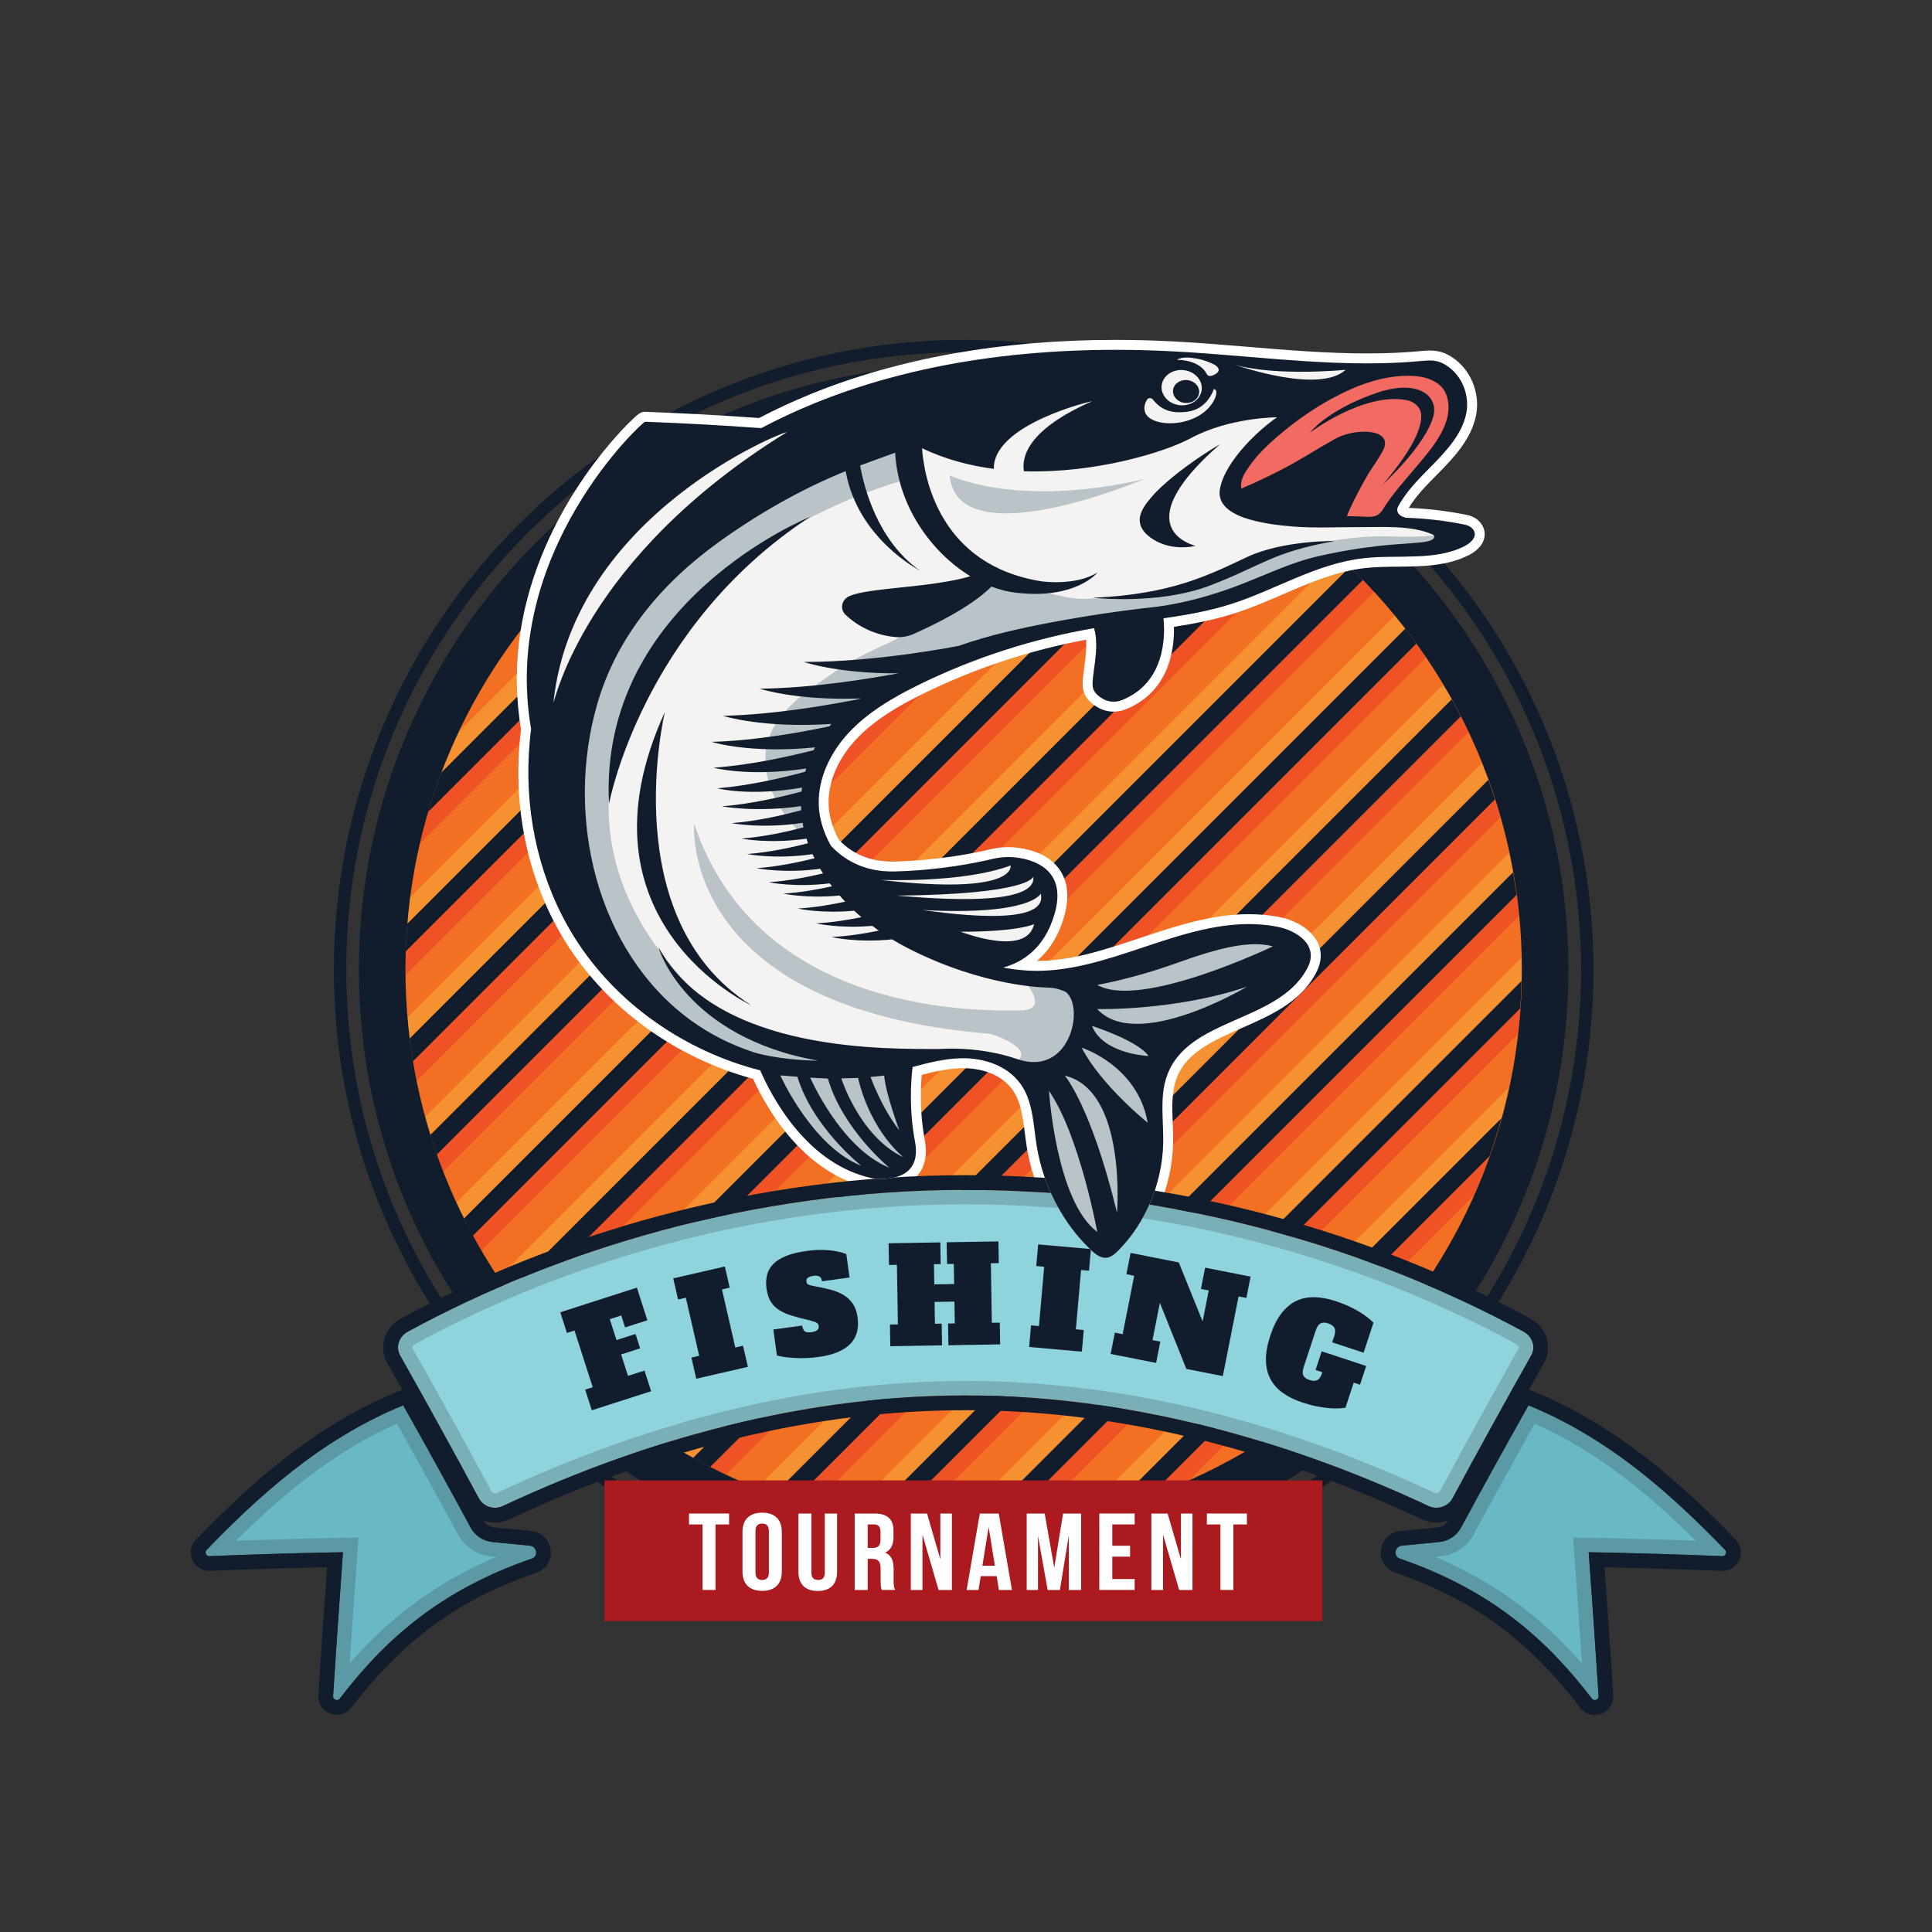 <?xml version="1.0" encoding="utf-8"?>
<!-- Generator: Adobe Illustrator 23.0.5, SVG Export Plug-In . SVG Version: 6.00 Build 0)  -->
<svg version="1.1" id="Layer_1" xmlns="http://www.w3.org/2000/svg" xmlns:xlink="http://www.w3.org/1999/xlink" x="0px" y="0px"
	 viewBox="0 0 800 800" style="enable-background:new 0 0 800 800;" xml:space="preserve">
<rect x="0" y="0" width="800" height="800" fill="#333333" stroke="none"/>
<style type="text/css">
	.st0{fill:#F26F23;}
	.st1{fill:#111D2D;}
	.st2{clip-path:url(#SVGID_2_);}
	.st3{fill:#F69132;}
	.st4{fill:#EF5224;}
	.st5{fill:#FFFFFF;}
	.st6{fill:#F4F3F1;}
	.st7{fill:#AA1A1F;}
	.st8{fill-rule:evenodd;clip-rule:evenodd;fill:#8FD4DD;}
	.st9{fill:#69B8C6;}
	.st10{opacity:0.2;}
	.st11{fill:#231F20;}
	.st12{fill:#BAC4C8;}
	.st13{fill:#F16B63;}
</style>
<g>
	
		<ellipse transform="matrix(0.707 -0.707 0.707 0.707 -167.049 399.762)" class="st0" cx="399.03" cy="401.53" rx="235.41" ry="235.41"/>
	<path class="st1" d="M399.03,140.74c-143.8,0-260.79,116.99-260.79,260.79c0,143.8,116.99,260.79,260.79,260.79
		c143.8,0,260.79-116.99,260.79-260.79C659.82,257.73,542.83,140.74,399.03,140.74z M399.03,657.17
		c-140.96,0-255.65-114.68-255.65-255.65c0-140.96,114.68-255.65,255.65-255.65c140.96,0,255.65,114.68,255.65,255.65
		C654.68,542.49,539.99,657.17,399.03,657.17z"/>
	<g>
		<defs>
			
				<ellipse id="SVGID_1_" transform="matrix(0.707 -0.707 0.707 0.707 -167.049 399.762)" cx="399.03" cy="401.53" rx="231.14" ry="231.14"/>
		</defs>
		<clipPath id="SVGID_2_">
			<use xlink:href="#SVGID_1_"  style="overflow:visible;"/>
		</clipPath>
		<g class="st2">
			
				<rect x="-99.61" y="248.44" transform="matrix(0.707 -0.707 0.707 0.707 -106.278 247.952)" class="st3" width="691.55" height="7.64"/>
			
				<rect x="-79.85" y="277.2" transform="matrix(0.707 -0.707 0.707 0.707 -120.825 270.347)" class="st3" width="691.55" height="7.64"/>
			
				<rect x="-60.09" y="305.96" transform="matrix(0.707 -0.707 0.707 0.707 -135.37 292.739)" class="st3" width="691.55" height="7.64"/>
			
				<rect x="-40.33" y="334.71" transform="matrix(0.707 -0.707 0.707 0.707 -149.916 315.134)" class="st3" width="691.55" height="7.64"/>
			
				<rect x="-20.57" y="363.47" transform="matrix(0.707 -0.707 0.707 0.707 -164.462 337.529)" class="st3" width="691.55" height="7.64"/>
			
				<rect x="-0.82" y="392.22" transform="matrix(0.707 -0.707 0.707 0.707 -179.007 359.921)" class="st3" width="691.55" height="7.64"/>
			
				<rect x="18.94" y="420.98" transform="matrix(0.707 -0.707 0.707 0.707 -193.553 382.317)" class="st3" width="691.55" height="7.64"/>
			
				<rect x="38.7" y="449.73" transform="matrix(0.707 -0.707 0.707 0.707 -208.099 404.711)" class="st3" width="691.55" height="7.64"/>
			
				<rect x="58.46" y="478.49" transform="matrix(0.707 -0.707 0.707 0.707 -222.645 427.107)" class="st3" width="691.55" height="7.64"/>
			
				<rect x="78.22" y="507.24" transform="matrix(0.707 -0.707 0.707 0.707 -237.19 449.5)" class="st3" width="691.55" height="7.64"/>
			
				<rect x="97.98" y="536" transform="matrix(0.707 -0.707 0.707 0.707 -251.736 471.893)" class="st3" width="691.55" height="7.64"/>
			
				<rect x="117.74" y="564.75" transform="matrix(0.707 -0.707 0.707 0.707 -266.281 494.287)" class="st3" width="691.55" height="7.64"/>
			
				<rect x="137.5" y="593.51" transform="matrix(0.707 -0.707 0.707 0.707 -280.827 516.682)" class="st3" width="691.55" height="7.64"/>
		</g>
		<g class="st2">
			
				<rect x="-94.75" y="262.95" transform="matrix(0.707 -0.707 0.707 0.707 -115.114 255.639)" class="st4" width="691.55" height="7.64"/>
			
				<rect x="-74.99" y="291.71" transform="matrix(0.707 -0.707 0.707 0.707 -129.66 278.034)" class="st4" width="691.55" height="7.64"/>
			
				<rect x="-55.23" y="320.46" transform="matrix(0.707 -0.707 0.707 0.707 -144.205 300.428)" class="st4" width="691.55" height="7.64"/>
			
				<rect x="-35.47" y="349.22" transform="matrix(0.707 -0.707 0.707 0.707 -158.751 322.821)" class="st4" width="691.55" height="7.64"/>
			
				<rect x="-15.71" y="377.97" transform="matrix(0.707 -0.707 0.707 0.707 -173.296 345.216)" class="st4" width="691.55" height="7.64"/>
			
				<rect x="4.05" y="406.73" transform="matrix(0.707 -0.707 0.707 0.707 -187.842 367.609)" class="st4" width="691.55" height="7.64"/>
			
				<rect x="23.81" y="435.48" transform="matrix(0.707 -0.707 0.707 0.707 -202.388 390.004)" class="st4" width="691.55" height="7.64"/>
			
				<rect x="43.57" y="464.24" transform="matrix(0.707 -0.707 0.707 0.707 -216.933 412.398)" class="st4" width="691.55" height="7.64"/>
			
				<rect x="63.33" y="492.99" transform="matrix(0.707 -0.707 0.707 0.707 -231.479 434.79)" class="st4" width="691.55" height="7.64"/>
			
				<rect x="83.08" y="521.75" transform="matrix(0.707 -0.707 0.707 0.707 -246.024 457.186)" class="st4" width="691.55" height="7.64"/>
			
				<rect x="102.84" y="550.51" transform="matrix(0.707 -0.707 0.707 0.707 -260.571 479.58)" class="st4" width="691.55" height="7.64"/>
			
				<rect x="122.6" y="579.26" transform="matrix(0.707 -0.707 0.707 0.707 -275.116 501.972)" class="st4" width="691.55" height="7.64"/>
			
				<rect x="142.36" y="608.02" transform="matrix(0.707 -0.707 0.707 0.707 -289.662 524.369)" class="st4" width="691.55" height="7.64"/>
		</g>
		<g class="st2">
			
				<rect x="-97.73" y="256.24" transform="matrix(0.707 -0.707 0.707 0.707 -111.24 251.564)" class="st1" width="691.55" height="7.64"/>
			
				<rect x="-77.97" y="284.99" transform="matrix(0.707 -0.707 0.707 0.707 -125.786 273.957)" class="st1" width="691.55" height="7.64"/>
			
				<rect x="-58.21" y="313.75" transform="matrix(0.707 -0.707 0.707 0.707 -140.331 296.351)" class="st1" width="691.55" height="7.64"/>
			
				<rect x="-38.46" y="342.5" transform="matrix(0.707 -0.707 0.707 0.707 -154.878 318.745)" class="st1" width="691.55" height="7.64"/>
			
				<rect x="-18.7" y="371.26" transform="matrix(0.707 -0.707 0.707 0.707 -169.423 341.14)" class="st1" width="691.55" height="7.64"/>
			
				<rect x="1.06" y="400.02" transform="matrix(0.707 -0.707 0.707 0.707 -183.969 363.533)" class="st1" width="691.55" height="7.64"/>
			
				<rect x="20.82" y="428.77" transform="matrix(0.707 -0.707 0.707 0.707 -198.515 385.928)" class="st1" width="691.55" height="7.64"/>
			
				<rect x="40.58" y="457.53" transform="matrix(0.707 -0.707 0.707 0.707 -213.061 408.323)" class="st1" width="691.55" height="7.64"/>
			
				<rect x="60.34" y="486.28" transform="matrix(0.707 -0.707 0.707 0.707 -227.606 430.715)" class="st1" width="691.55" height="7.64"/>
			
				<rect x="80.1" y="515.04" transform="matrix(0.707 -0.707 0.707 0.707 -242.152 453.111)" class="st1" width="691.55" height="7.64"/>
			
				<rect x="99.86" y="543.79" transform="matrix(0.707 -0.707 0.707 0.707 -256.698 475.505)" class="st1" width="691.55" height="7.64"/>
			
				<rect x="119.62" y="572.55" transform="matrix(0.707 -0.707 0.707 0.707 -271.243 497.899)" class="st1" width="691.55" height="7.64"/>
			
				<rect x="139.38" y="601.3" transform="matrix(0.707 -0.707 0.707 0.707 -285.789 520.293)" class="st1" width="691.55" height="7.64"/>
		</g>
	</g>
	<path class="st1" d="M399.03,151.11c-138.08,0-250.42,112.34-250.42,250.42c0,138.08,112.34,250.42,250.42,250.42
		c138.08,0,250.42-112.34,250.42-250.42C649.45,263.45,537.11,151.11,399.03,151.11z M399.03,632.67
		c-127.45,0-231.14-103.69-231.14-231.14c0-127.45,103.69-231.14,231.14-231.14c127.45,0,231.14,103.69,231.14,231.14
		C630.17,528.98,526.48,632.67,399.03,632.67z"/>
	<path class="st5" d="M612.46,215.83c-1.29-1.3-3.01-2.2-4.99-2.6c-7.9-1.62-16.02-2.6-24.13-2.92c2.94-4.94,7.41-9.45,11.74-13.82
		l0.45-0.45c7.08-7.17,13.6-14.39,15.61-23.78c1.82-8.53-1.5-17.84-8.26-23.18c-3.54-2.79-6.7-3.93-10.91-3.93
		c-0.96,0-2,0.06-3.28,0.18c-4.94,0.48-10.2,0.79-15.62,0.93c-2.28,0.06-4.65,0.09-7.04,0.09c-16.41,0-33.16-1.39-49.37-2.74
		c-9.79-0.81-19.91-1.65-29.89-2.19c-8.36-0.45-16.73-0.68-24.87-0.68c-47.13,0-89.55,7.53-126.09,22.39
		c-7.31,2.97-14.54,6.32-21.5,9.96c-15.56-1.12-31.35-1.99-46.94-2.56c-0.07,0-0.14-0.01-0.21-0.01c-0.01,0-0.02,0-0.04,0
		c-1.76,0-2.72,0.65-6.37,4.24c-1.83,1.8-4.76,4.84-8.35,9.08c-8.27,9.77-19.88,25.76-28.19,46.43
		c-9.6,23.85-12.45,47.98-8.47,71.72c-0.41,3.32-0.71,6.67-0.89,9.97c-1.52,28.18,5.14,55.13,19.24,77.96
		c17.02,27.37,45.26,47.98,77.73,56.8c6.01,13.06,21.4,39.7,48.89,45.29c0.18,0.04,0.36,0.06,0.54,0.07l0.01,0
		c0.52,0.06,1.88,0.21,3.71,0.21c4.71,0,11.16-1.01,15.15-5.82c2.98-3.6,3.93-8.47,2.8-14.5c-2.11-11.12-1.74-21.25-1.24-26.89
		c5.6-1.45,10.8-2.58,16.05-2.75c0.37-0.01,0.73-0.02,1.09-0.02c9.46,0,17.39,3.78,21.2,10.11c2.83,4.69,3.57,10.59,4.36,16.83
		c0.25,1.97,0.5,4,0.83,6c2.83,17.31,11.49,33.87,23.76,45.43c2.27,2.13,5.07,4.31,8.71,4.31c0.26,0,0.53-0.01,0.79-0.04
		c3.25-0.3,5.68-2.36,7.63-4.33c11.9-12.06,19.24-29.65,19.65-47.07c0.07-2.86-0.04-5.74-0.15-8.53
		c-0.25-6.46-0.49-12.57,1.42-18.02c3.85-11.06,15.15-16.03,27.12-21.29c11.74-5.16,23.88-10.49,30.4-22.07
		c1.46-2.63,2.2-4.91,2.32-7.21c0.51-9.2-8.71-15.15-17.5-16.79c-3.95-0.73-8.07-1.1-12.25-1.1c-15.54,0-30.63,5.04-45.22,9.91
		c-13.91,4.65-27.05,9.03-40.52,9.42c-0.65,0.02-1.3,0.03-1.94,0.03c-0.01,0-0.02,0-0.04,0c4.59-3.91,8.74-9.7,11.21-18.27
		c2.23-7.66,1.71-14.08-1.54-19.08c-4.18-6.45-11.72-8.71-17.3-9.48c-1.37-0.19-2.79-0.29-4.2-0.29c-2.52,0-5.08,0.31-7.6,0.92
		c-5.68,1.36-20.9,4.58-39.61,5.05c-0.34,0.01-0.68,0.01-1.01,0.01c-8.88,0-16.27-3.04-21.97-9.02c-2.37-4.41-3.72-8.62-4.14-12.86
		c-0.94-9.5,3.08-19.87,11.03-28.47c8.11-8.79,19.31-14.9,28.16-19.24c21.18-10.4,43.8-17.89,67.31-22.29
		c0.29,3.7-0.29,7.99-0.78,11.62c-0.57,4.23-0.99,7.29-0.28,9.69c0.78,2.7,2.83,5,6.08,6.83c1.93,1.09,4.14,1.66,6.39,1.66
		c1.72,0,3.4-0.33,4.99-0.97c18.06-7.23,20.19-24.88,19.97-34.16c7.77-1.19,16.49-2.82,25.03-5.55c6.91-2.2,13.61-5.1,20.09-7.9
		c11.32-4.89,22.02-9.52,33.91-10.86c4.4-0.5,9.14-0.55,13.71-0.59c10.12-0.1,20.58-0.21,29.67-4.94c1.65-0.86,5.54-3.3,6.19-7.44
		C615.06,219.95,614.27,217.66,612.46,215.83z"/>
	<path class="st6" d="M609.53,218.73c-0.76-0.76-1.8-1.24-2.89-1.46c-8.07-1.66-16.28-2.61-24.47-2.87c-0.02,0-0.03-0.01-0.04-0.01
		c-4.44-1.09-3.53-3.9-3.38-4.29c3.26-6.34,8.65-11.71,13.84-16.96c6.3-6.38,12.69-13.25,14.51-21.74
		c1.39-6.49-0.78-14.34-6.78-19.08c-3.78-2.97-6.55-3.34-11.23-2.89c-5.28,0.51-10.59,0.81-15.91,0.95
		c-28.9,0.74-57.77-3.31-86.62-4.84c-50.98-2.77-103.07,2.66-149.19,21.41c-7.58,3.08-14.99,6.54-22.17,10.34
		c-15.97-1.17-32.01-2.05-48.09-2.65c-0.58-0.4-59.89,53.71-47.19,127.25c-0.44,3.42-0.75,6.85-0.94,10.28
		c-1.44,26.72,4.84,53.25,18.63,75.57c17.58,28.28,46.54,47.64,77.18,55.48c4.57,10.47,19.23,39.13,46.75,44.73
		c0.01-0.06,20.8,3.29,17.34-15.23c-2.51-13.22-1.7-25.14-0.99-30.91c6.5-1.74,13.03-3.4,19.72-3.61
		c9.9-0.32,20.63,3.26,25.95,12.09c4.27,7.08,4.37,16,5.73,24.29c2.73,16.71,10.99,32.23,22.52,43.09c1.81,1.71,3.95,3.39,6.3,3.17
		c1.95-0.18,3.62-1.64,5.08-3.12c11.04-11.18,18.07-27.55,18.46-44.27c0.22-9.35-1.57-19.07,1.5-27.82
		c8.42-24.19,45.47-22.07,57.81-44.02c0.93-1.67,1.7-3.48,1.8-5.41c0.38-6.91-7.41-11.26-14.14-12.52
		c-33.29-6.19-64.48,17.35-97.12,18.29c-5.45,0.16-10.82-0.32-16.11-1.33c7.38-2.02,17.01-7.4,21.27-22.17
		c5.06-17.39-7.09-22.19-15.44-23.34c-3.43-0.48-6.91-0.26-10.28,0.55c-6.49,1.56-21.72,4.7-40.47,5.17
		c-13.11,0.33-21.43-5.25-26.46-10.69c-2.55-4.63-4.35-9.59-4.87-14.89c-1.13-11.48,4.09-22.99,12.1-31.67
		c8-8.67,18.56-14.84,29.37-20.14c22.6-11.09,47.09-19.02,72.41-23.37c2.69,8.47-1.54,21.01-0.39,24.92c0.57,1.95,2.37,3.4,4.14,4.4
		c2.38,1.34,5.29,1.48,7.82,0.46c18.05-7.22,17.91-26.85,17.16-33.86c9.55-1.36,19.01-3.04,28.13-5.95
		c18.38-5.86,35.09-16.7,54.78-18.93c14.15-1.6,29.75,1.26,41.95-5.09C609.44,224.58,612.31,221.55,609.53,218.73z"/>
	<rect x="250.29" y="613" class="st7" width="297.3" height="58.26"/>
	<g>
		<g>
			<path class="st5" d="M285.31,626.72h16.58v4.52h-5.61v27.13h-5.36v-27.13h-5.61V626.72z"/>
			<path class="st5" d="M307.45,634.32c0-5.07,2.88-7.96,8.14-7.96c5.27,0,8.14,2.89,8.14,7.96v16.46c0,5.06-2.88,7.96-8.14,7.96
				c-5.27,0-8.14-2.89-8.14-7.96V634.32z M312.82,651.1c0,2.26,1.07,3.12,2.78,3.12c1.71,0,2.78-0.86,2.78-3.12V634
				c0-2.26-1.07-3.12-2.78-3.12c-1.71,0-2.78,0.86-2.78,3.12V651.1z"/>
			<path class="st5" d="M335.98,626.72v24.42c0,2.26,1.08,3.08,2.78,3.08c1.71,0,2.78-0.81,2.78-3.08v-24.42h5.07v24.11
				c0,5.07-2.73,7.96-8,7.96c-5.27,0-8-2.89-8-7.96v-24.11H335.98z"/>
			<path class="st5" d="M365.14,658.38c-0.29-0.81-0.49-1.31-0.49-3.89v-4.97c0-2.94-1.07-4.03-3.51-4.03h-1.85v12.89h-5.36v-31.66
				h8.1c5.56,0,7.95,2.4,7.95,7.28v2.49c0,3.26-1.12,5.38-3.51,6.42c2.68,1.04,3.56,3.44,3.56,6.74v4.88c0,1.54,0.05,2.67,0.59,3.84
				H365.14z M359.29,631.24v9.72h2.1c2,0,3.22-0.81,3.22-3.35v-3.12c0-2.26-0.83-3.26-2.73-3.26H359.29z"/>
			<path class="st5" d="M381.97,635.45v22.93h-4.83v-31.66h6.73l5.51,18.95v-18.95h4.78v31.66h-5.51L381.97,635.45z"/>
			<path class="st5" d="M419.03,658.38h-5.41l-0.93-5.74h-6.58l-0.93,5.74h-4.92l5.46-31.66h7.85L419.03,658.38z M406.79,648.34
				h5.17l-2.58-16.01L406.79,648.34z"/>
			<path class="st5" d="M436.54,649.2l3.66-22.48h7.46v31.66h-5.07v-22.7l-3.71,22.7h-5.07l-4-22.39v22.39h-4.68v-31.66h7.46
				L436.54,649.2z"/>
			<path class="st5" d="M460.58,640.06h7.36v4.52h-7.36v9.27h9.26v4.52h-14.63v-31.66h14.63v4.52h-9.26V640.06z"/>
			<path class="st5" d="M481.59,635.45v22.93h-4.83v-31.66h6.73l5.51,18.95v-18.95h4.78v31.66h-5.51L481.59,635.45z"/>
			<path class="st5" d="M499.74,626.72h16.58v4.52h-5.61v27.13h-5.36v-27.13h-5.61V626.72z"/>
		</g>
	</g>
	<g>
		<g>
			<path class="st8" d="M630.76,551.35c-62.63-33.91-142.82-58.66-230.9-58.62c-88.08-0.05-168.66,24.75-230.91,58.63
				c-3.75,2.04-5.27,6.38-3.26,9.94c11.08,19.64,21.94,39.35,32.58,59.13c1.88,3.5,6.29,4.9,9.97,3.18
				c49.67-23.27,117.08-45.83,191.62-45.79c74.53-0.04,141.95,22.51,191.62,45.78c3.68,1.72,8.09,0.32,9.97-3.18
				c10.64-19.78,21.5-39.49,32.58-59.13C636.04,557.72,634.52,553.38,630.76,551.35z"/>
			<g>
				<path class="st9" d="M219.41,640.04c-5.14-0.52-10.28-1.03-15.42-1.51c-3.88-0.37-7.3-2.61-9.11-5.96
					c-9.15-16.94-18.46-33.82-27.93-50.65c-34.88,14.25-60.99,38.82-81.39,59.86c-0.91,0.94-0.3,2.48,1.01,2.6
					c18.5-0.75,36.98-1.3,55.44-1.64c-1.44,19.85-2.81,39.7-4.09,59.55c-0.1,1.51,1.83,2.28,2.75,1.08
					c18.45-24.11,41.28-44.85,79.56-57.99C223.02,644.43,222.34,640.33,219.41,640.04z"/>
			</g>
			<g>
				<path class="st9" d="M580.44,640.04c5.14-0.52,10.28-1.03,15.42-1.51c3.88-0.37,7.3-2.61,9.11-5.96
					c9.15-16.94,18.46-33.82,27.93-50.65c34.88,14.25,60.99,38.82,81.39,59.86c0.91,0.94,0.3,2.48-1.01,2.6
					c-18.5-0.75-36.98-1.3-55.44-1.64c1.45,19.85,2.81,39.7,4.09,59.55c0.1,1.51-1.83,2.28-2.75,1.08
					c-18.45-24.11-41.28-44.85-79.56-57.99C576.84,644.43,577.52,640.33,580.44,640.04z"/>
			</g>
		</g>
		<g>
			<path class="st1" d="M257.25,544.71l-4.75,1.53l2.78,8.66l7.88-2.53l1.91,5.95l-7.88,2.53l2.85,8.87l6.83-2.2l2.75,8.55
				l-24.57,7.9l-2.75-8.55l3.13-1.01l-7.55-23.48l-3.13,1.01l-2.75-8.56l31.72-10.2l4.34,13.51l-9.23,2.97L257.25,544.71z"/>
			<path class="st1" d="M278.78,529.34l21.37-4.91l2.01,8.76l-3.21,0.74l5.52,24.04l3.2-0.74l2.01,8.76l-21.37,4.91l-2.01-8.76
				l3.21-0.74l-5.52-24.04l-3.21,0.74L278.78,529.34z"/>
			<path class="st1" d="M335.98,551.62c1.19-0.16,2.02-0.46,2.48-0.89c0.46-0.43,0.63-1.01,0.54-1.73
				c-0.07-0.51-0.34-0.92-0.81-1.24c-0.47-0.32-1.37-0.65-2.71-0.98c-2.82-0.64-5.3-1.29-7.43-1.94c-2.14-0.64-3.94-1.44-5.42-2.38
				c-1.48-0.94-2.64-2.12-3.5-3.53c-0.86-1.41-1.44-3.19-1.73-5.32c-0.28-2.03-0.21-3.89,0.2-5.59c0.41-1.7,1.25-3.22,2.53-4.55
				c1.27-1.34,3.05-2.47,5.34-3.39c2.29-0.92,5.17-1.63,8.64-2.1c3.15-0.44,6.16-0.53,9.03-0.28c2.87,0.25,5.31,0.77,7.3,1.57
				l1.34,9.72l-11.4,1.57c-0.14-1.05-0.53-1.72-1.16-2.02c-0.63-0.3-1.37-0.39-2.2-0.28c-1.19,0.16-2.03,0.44-2.51,0.82
				c-0.48,0.38-0.67,0.95-0.57,1.71c0.08,0.62,0.43,1.03,1.03,1.24c0.6,0.21,1.49,0.42,2.66,0.63c2.19,0.4,4.27,0.85,6.24,1.35
				c1.97,0.5,3.74,1.22,5.3,2.14c1.57,0.93,2.87,2.13,3.9,3.61c1.03,1.48,1.71,3.38,2.03,5.69c0.65,4.71-0.39,8.42-3.11,11.13
				s-7.02,4.48-12.88,5.29c-3.33,0.46-6.57,0.61-9.73,0.46c-3.16-0.16-5.71-0.51-7.67-1.05l-1.48-10.75l11.94-1.64
				c0.15,1.09,0.48,1.86,0.98,2.32C333.67,551.67,334.61,551.81,335.98,551.62z"/>
			<path class="st1" d="M392,514.4l21.43-0.36l0.15,8.98l-3.29,0.06l0.41,24.66l3.29-0.05l0.15,8.99l-21.42,0.36l-0.15-8.99
				l2.79-0.05l-0.15-9.04l-8.22,0.14l0.15,9.04l2.79-0.05l0.15,8.99l-21.42,0.36l-0.15-8.99l3.29-0.05l-0.41-24.66l-3.29,0.06
				l-0.15-8.99l21.42-0.36l0.15,8.99l-2.79,0.05l0.14,8.33l8.22-0.14l-0.14-8.33l-2.79,0.05L392,514.4z"/>
			<path class="st1" d="M429.88,515.29l21.84,1.92l-0.79,8.96l-3.28-0.29l-2.16,24.56l3.28,0.29l-0.79,8.95l-21.84-1.92l0.79-8.95
				l3.28,0.29l2.16-24.57l-3.27-0.29L429.88,515.29z"/>
			<path class="st1" d="M499.02,524.91l18.82,3.72l-1.74,8.82l-3.23-0.64l-6.52,33.01l-15.11-2.98l-10.96-27.36l-3.05,15.43
				l3.23,0.63l-1.74,8.82l-18.82-3.72l1.74-8.82l3.23,0.64l4.78-24.19l-3.23-0.64l1.74-8.82l19.95,3.94l9.87,24.41l2.53-12.8
				l-3.23-0.64L499.02,524.91z"/>
			<path class="st1" d="M547.28,559.55l18.43,6.07l-2.56,7.76l-2.6-0.86l-3.43,10.41c-0.92,0.12-1.98,0.21-3.17,0.25
				c-1.19,0.05-2.52,0.01-4-0.13c-1.47-0.14-3.1-0.38-4.86-0.74c-1.77-0.35-3.69-0.87-5.78-1.56c-3.12-1.03-5.81-2.34-8.05-3.93
				c-2.25-1.58-3.97-3.5-5.17-5.74c-1.21-2.24-1.84-4.85-1.9-7.81c-0.06-2.96,0.54-6.35,1.79-10.17c1.25-3.78,2.78-6.85,4.6-9.22
				c1.82-2.36,3.87-4.09,6.15-5.19c2.29-1.09,4.8-1.61,7.55-1.55c2.75,0.06,5.67,0.6,8.76,1.62c2.12,0.7,4,1.43,5.65,2.21
				c1.65,0.77,3.11,1.55,4.37,2.33c1.26,0.78,2.36,1.54,3.28,2.29c0.93,0.75,1.73,1.45,2.4,2.09l-4.1,12.44l-13.01-4.29l0.81-2.45
				c0.49-1.49,0.54-2.65,0.14-3.48c-0.4-0.82-1.26-1.45-2.58-1.89c-1.32-0.44-2.38-0.44-3.2-0.02c-0.81,0.43-1.47,1.38-1.96,2.88
				l-5.01,15.2c-0.49,1.49-0.54,2.65-0.14,3.48c0.4,0.82,1.26,1.45,2.58,1.89c1.32,0.43,2.38,0.44,3.2,0.02
				c0.81-0.42,1.46-1.38,1.96-2.88l0.12-0.36l-2.81-0.93L547.28,559.55z"/>
		</g>
		<path class="st1" d="M718.68,637.51c-21.56-22.24-48.35-46.92-83.46-61.26l-2.09-0.85c2.07-3.71,4.15-7.42,6.22-11.1
			c1.72-3.06,2.14-6.6,1.17-9.96c-1.03-3.56-3.46-6.53-6.85-8.36c-33.53-18.15-69.58-32.47-107.13-42.54
			c-41.6-11.16-84.14-16.82-126.45-16.82h-0.12h-0.11h-0.12h-0.13c-42.34,0-84.93,5.66-126.59,16.83
			c-37.7,10.11-73.7,24.42-107,42.55c-3.38,1.83-5.81,4.81-6.84,8.37c-0.97,3.36-0.55,6.9,1.17,9.95c2.08,3.7,4.16,7.42,6.24,11.13
			l-1.97,0.8c-35.11,14.35-61.9,39.02-83.47,61.27c-2.07,2.13-2.72,5.19-1.68,7.97c1.04,2.81,3.55,4.71,6.55,4.98l0.39,0.03
			l0.4-0.02c16.12-0.66,32.44-1.16,48.61-1.5c-1.26,17.59-2.47,35.36-3.61,52.91c-0.14,2.1,0.6,4.19,2.05,5.73
			c1.46,1.56,3.51,2.45,5.64,2.45c2.38,0,4.58-1.09,6.03-2.99c21.53-28.13,44.46-44.86,76.69-55.92c3.9-1.33,6.3-5.14,5.83-9.26
			c-0.49-4.25-3.79-7.52-8.03-7.95c-5.1-0.52-10.31-1.03-15.46-1.51c-1.85-0.18-3.46-1.21-4.3-2.78c-0.01-0.02-0.02-0.03-0.03-0.05
			c1.49,0.54,3.07,0.85,4.71,0.85c2.04,0,4.02-0.44,5.88-1.3c64.04-30.01,127.57-45.22,188.83-45.22h0.1l0.11,0l0.12,0h0.11
			c61.26,0,124.78,15.21,188.8,45.2c1.87,0.87,3.85,1.31,5.89,1.31c1.7,0,3.35-0.33,4.88-0.91c-0.02,0.04-0.04,0.08-0.06,0.12
			c-0.85,1.57-2.45,2.61-4.3,2.79c-5.14,0.49-10.35,1-15.46,1.51c-4.25,0.43-7.55,3.7-8.04,7.95c-0.47,4.12,1.93,7.93,5.84,9.26
			c32.22,11.06,55.15,27.78,76.68,55.92c1.45,1.9,3.65,2.99,6.03,2.99c2.13,0,4.18-0.89,5.64-2.45c1.44-1.54,2.18-3.63,2.04-5.74
			c-1.13-17.53-2.34-35.3-3.61-52.9c16.18,0.34,32.5,0.85,48.61,1.5l0.39,0.02l0.39-0.03c3-0.27,5.51-2.18,6.55-4.98
			C721.4,642.7,720.76,639.64,718.68,637.51z M203.99,638.53c5.15,0.49,10.29,0.99,15.42,1.51c2.92,0.29,3.61,4.39,0.84,5.33
			c-38.28,13.14-61.11,33.88-79.56,57.99c-0.31,0.41-0.74,0.59-1.17,0.59c-0.83,0-1.65-0.68-1.58-1.67
			c1.28-19.85,2.64-39.7,4.09-59.55c-18.46,0.34-36.95,0.88-55.44,1.64c-1.32-0.12-1.93-1.66-1.01-2.6
			c20.4-21.04,46.51-45.61,81.39-59.86c9.47,16.83,18.78,33.72,27.93,50.65C196.69,635.92,200.11,638.16,203.99,638.53z
			 M591.48,623.59c-49.62-23.25-116.95-45.78-191.39-45.78c-0.07,0-0.15,0-0.22,0c-0.07,0-0.14,0-0.2,0
			c-74.45,0-141.79,22.54-191.41,45.79c-1.07,0.5-2.19,0.73-3.3,0.73c-2.72,0-5.33-1.43-6.67-3.91
			c-10.64-19.78-21.5-39.49-32.58-59.13c-2.01-3.56-0.49-7.9,3.26-9.94c62.19-33.85,142.67-58.63,230.66-58.63c0.08,0,0.16,0,0.24,0
			c0.08,0,0.15,0,0.23,0c87.99,0,168.1,24.74,230.68,58.62c3.76,2.03,5.27,6.38,3.26,9.94c-11.08,19.64-21.94,39.35-32.58,59.13
			c-1.34,2.49-3.95,3.92-6.67,3.92C593.67,624.33,592.54,624.09,591.48,623.59z M713.28,644.37c-18.5-0.75-36.98-1.3-55.44-1.64
			c1.45,19.85,2.81,39.7,4.09,59.55c0.06,0.99-0.75,1.67-1.58,1.67c-0.43,0-0.86-0.18-1.17-0.59
			c-18.45-24.11-41.28-44.85-79.56-57.99c-2.77-0.95-2.09-5.04,0.84-5.33c5.14-0.52,10.28-1.03,15.42-1.51
			c3.88-0.37,7.3-2.61,9.11-5.96c9.15-16.94,18.46-33.82,27.93-50.65c34.88,14.25,60.99,38.82,81.39,59.86
			C715.21,642.71,714.6,644.25,713.28,644.37z"/>
		<g class="st10">
			<path class="st11" d="M594.77,624.33c2.72,0,5.33-1.43,6.67-3.92c10.64-19.78,21.5-39.49,32.58-59.13
				c2.01-3.56,0.5-7.91-3.26-9.94c-62.57-33.88-142.69-58.62-230.68-58.62c-0.08,0-0.15,0-0.23,0c-0.08,0-0.16,0-0.24,0
				c-87.99,0-168.47,24.78-230.66,58.63c-3.75,2.04-5.27,6.38-3.26,9.94c11.08,19.64,21.94,39.35,32.58,59.13
				c1.34,2.49,3.95,3.91,6.67,3.91c1.11,0,2.23-0.24,3.3-0.73c49.62-23.25,116.96-45.79,191.41-45.79c0.07,0,0.14,0,0.2,0
				c0.07,0,0.15,0,0.22,0c74.45,0,141.78,22.53,191.39,45.78C592.54,624.09,593.67,624.33,594.77,624.33z M399.86,571.84h-0.1h-0.1
				c-63.05,0-128.3,15.6-193.94,46.35c-0.25,0.11-0.51,0.17-0.77,0.17c-0.48,0-1.11-0.2-1.42-0.78
				c-10.62-19.73-21.6-39.66-32.64-59.23c-0.13-0.22-0.15-0.42-0.08-0.66c0.06-0.2,0.27-0.7,1-1.1
				c32.46-17.67,67.57-31.63,104.35-41.49c40.64-10.9,82.17-16.42,123.46-16.42h0.25h0.22c41.25,0,82.75,5.52,123.32,16.4
				c36.64,9.83,71.81,23.79,104.52,41.5c0.5,0.27,0.86,0.67,0.98,1.08c0.07,0.24,0.04,0.44-0.09,0.67
				c-11.03,19.57-22.01,39.5-32.63,59.23c-0.31,0.57-0.94,0.78-1.42,0.78c-0.27,0-0.53-0.06-0.76-0.17
				c-65.64-30.75-130.88-46.35-193.93-46.35H399.86z"/>
			<path class="st11" d="M219.41,640.04c-5.14-0.52-10.28-1.03-15.42-1.51c-3.88-0.37-7.3-2.61-9.11-5.96
				c-9.15-16.94-18.46-33.82-27.93-50.65c-34.88,14.25-60.99,38.82-81.39,59.86c-0.91,0.94-0.3,2.48,1.01,2.6
				c18.5-0.75,36.98-1.3,55.44-1.64c-1.44,19.85-2.81,39.7-4.09,59.55c-0.07,0.99,0.75,1.67,1.58,1.67c0.43,0,0.86-0.18,1.17-0.59
				c18.45-24.11,41.28-44.85,79.56-57.99C223.02,644.43,222.34,640.33,219.41,640.04z M144.79,688.84
				c1.01-15.22,2.08-30.53,3.18-45.68l0.48-6.52l-6.54,0.12c-14.66,0.27-29.48,0.68-44.21,1.21c18.73-18.58,39.92-36.53,66.67-48.47
				c8.52,15.21,17.01,30.62,25.26,45.89c2.76,5.13,7.92,8.52,13.8,9.08c0.67,0.06,1.35,0.13,2.03,0.19
				C176.77,656.87,158.15,673.46,144.79,688.84z"/>
			<path class="st11" d="M714.29,641.77c-20.4-21.04-46.51-45.61-81.39-59.86c-9.47,16.83-18.78,33.72-27.93,50.65
				c-1.81,3.36-5.23,5.6-9.11,5.96c-5.15,0.49-10.29,0.99-15.42,1.51c-2.92,0.29-3.61,4.39-0.84,5.33
				c38.28,13.14,61.11,33.88,79.56,57.99c0.31,0.41,0.74,0.59,1.17,0.59c0.83,0,1.65-0.68,1.58-1.67
				c-1.28-19.85-2.64-39.7-4.09-59.55c18.46,0.34,36.95,0.88,55.44,1.64C714.6,644.25,715.21,642.71,714.29,641.77z M657.94,636.76
				l-6.54-0.12l0.47,6.52c1.1,15.15,2.17,30.45,3.18,45.68c-13.35-15.38-31.97-31.96-60.66-44.18c0.68-0.07,1.35-0.13,2.03-0.2
				c5.88-0.56,11.04-3.95,13.8-9.07c8.25-15.27,16.73-30.68,25.26-45.9c26.75,11.94,47.94,29.89,66.67,48.47
				C687.43,637.44,672.61,637.04,657.94,636.76z"/>
		</g>
	</g>
	<g>
		<path class="st6" d="M609.53,218.73c-0.76-0.76-1.8-1.24-2.89-1.46c-8.07-1.66-16.28-2.61-24.47-2.87c-0.02,0-0.03-0.01-0.04-0.01
			c-4.44-1.09-3.53-3.9-3.38-4.29c3.26-6.34,8.65-11.71,13.84-16.96c6.3-6.38,12.69-13.25,14.51-21.74
			c1.39-6.49-0.78-14.34-6.78-19.08c-3.78-2.97-6.55-3.34-11.23-2.89c-5.28,0.51-10.59,0.81-15.91,0.95
			c-28.9,0.74-57.77-3.31-86.62-4.84c-50.98-2.77-103.07,2.66-149.19,21.41c-7.58,3.08-14.99,6.54-22.17,10.34
			c-15.97-1.17-32.01-2.05-48.09-2.65c-0.58-0.4-59.89,53.71-47.19,127.25c-0.44,3.42-0.75,6.85-0.94,10.28
			c-1.44,26.72,4.84,53.25,18.63,75.57c17.58,28.28,46.54,47.64,77.18,55.48c4.57,10.47,19.23,39.13,46.75,44.73
			c0.01-0.06,20.8,3.29,17.34-15.23c-2.51-13.22-1.7-25.14-0.99-30.91c6.5-1.74,13.03-3.4,19.72-3.61
			c9.9-0.32,20.63,3.26,25.95,12.09c4.27,7.08,4.37,16,5.73,24.29c2.73,16.71,10.99,32.23,22.52,43.09c1.81,1.71,3.95,3.39,6.3,3.17
			c1.95-0.18,3.62-1.64,5.08-3.12c11.04-11.18,18.07-27.55,18.46-44.27c0.22-9.35-1.57-19.07,1.5-27.82
			c8.42-24.19,45.47-22.07,57.81-44.02c0.93-1.67,1.7-3.48,1.8-5.41c0.38-6.91-7.41-11.26-14.14-12.52
			c-33.29-6.19-64.48,17.35-97.12,18.29c-5.45,0.16-10.82-0.32-16.11-1.33c7.38-2.02,17.01-7.4,21.27-22.17
			c5.06-17.39-7.09-22.19-15.44-23.34c-3.43-0.48-6.91-0.26-10.28,0.55c-6.49,1.56-21.72,4.7-40.47,5.17
			c-13.11,0.33-21.43-5.25-26.46-10.69c-2.55-4.63-4.35-9.59-4.87-14.89c-1.13-11.48,4.09-22.99,12.1-31.67
			c8-8.67,18.56-14.84,29.37-20.14c22.6-11.09,47.09-19.02,72.41-23.37c2.69,8.47-1.54,21.01-0.39,24.92
			c0.57,1.95,2.37,3.4,4.14,4.4c2.38,1.34,5.29,1.48,7.82,0.46c18.05-7.22,17.91-26.85,17.16-33.86c9.55-1.36,19.01-3.04,28.13-5.95
			c18.38-5.86,35.09-16.7,54.78-18.93c14.15-1.6,29.75,1.26,41.95-5.09C609.44,224.58,612.31,221.55,609.53,218.73z"/>
		<path class="st12" d="M610.17,219.55c-6.88,1.8-21.77,3.14-35.02,2.55c-18.14-0.81-53.18,6.24-77.5,16.86
			c-14.2,6.2-30.81,7.6-46.08,8.92c-17.18,1.48-35.62-12.59-52-6.25c-10.13,3.92-20.45,19.39-30.37,23.97
			c-8.47,3.91-17.37,8.03-24.97,13.51c-10.35,7.47-22.76,15.04-26.36,28.19c-3.37,12.33,2.54,25.1,10.46,34.34
			c3.77,4.4,8.23,8.18,13.14,11.25c2.51,1.57,5.14,2.96,7.86,4.15c1.63,0.72,6.4,3.45,8.13,2.95l1.66-0.48
			c-6.83-1.94-11.71-5.66-15.1-9.33c-2.55-4.63-4.35-9.59-4.87-14.89c-1.13-11.48,4.09-22.99,12.1-31.67
			c8-8.67,18.56-14.84,29.37-20.14c22.6-11.09,47.09-19.02,72.41-23.37c2.69,8.47-1.54,21.01-0.39,24.92
			c0.57,1.95,2.37,3.4,4.14,4.4c2.38,1.34,5.29,1.48,7.82,0.46c18.05-7.22,17.91-26.85,17.16-33.86c9.55-1.36,19.01-3.04,28.13-5.95
			c18.38-5.86,35.09-16.7,54.78-18.93c14.15-1.6,29.75,1.26,41.95-5.09C609.17,224.73,611.74,222.12,610.17,219.55z"/>
		<path class="st12" d="M378.65,182.26l-2.55,16.09c0,0-70.19,17.41-98.63,68.13c0,0-71.55,79.38,25.27,157.47l45.62,13.3
			l22.86,5.82l5.15,32.55l-3.97,7.09l-10.86,5.25l-11.87-5l-24.4-24.12l-6.61-16.31l-58.19-32.3l-29.85-54.7l11.55-87.06
			l59.58-63.21l75.32-29.98L378.65,182.26z"/>
		<path class="st12" d="M393.22,196.83c0,0,27.9,13.77,80.65,1.52C473.87,198.35,396.43,231.36,393.22,196.83z"/>
		<path class="st12" d="M422.35,403.99c0,0,13.92,14.42,0,14.42s-107.99,3.23-134.93-77.33c0,0-6.63,76.51,122.75,87.03
			c0,0,18.72,5.75,10.69,11.65l7.68,6.46l15.35-8.96l4.04-19.59l-5.44-11.93L422.35,403.99z"/>
		<path class="st13" d="M511.52,205.74v-13.52c0,0,46.34-45.56,79.16-40.35c0,0,13.1,5.87,11.77,12.34c-1.33,6.46-5.3,18.9-5.3,18.9
			l-8.29,10.11L572.61,214l-7.78,2.92L538.47,214L511.52,205.74z"/>
		<path class="st12" d="M446.71,412.2l12.43-11.59l65.96-14.39l7.14,7.83l-26.36,25.86l-25.86,13.94l-2.08,17.86l-0.65,22.04
			l-17.16,40.15h-8.31l-13.32-16.16l-7.37-44.76l10.6-15.72C441.74,437.26,459.86,422.5,446.71,412.2z"/>
		<g>
			<path class="st1" d="M477.62,223.41c2.91,1.81,6.32,2.85,9.78,3.12c1.87,0.15,3.76,0.1,5.62-0.11c0.56-0.07,1.68-0.48,2.22-0.36
				c0.24,0.03-30.82-6.5,9.99-42.16c-2.2,1.28-4.34,2.64-6.46,4.02c-4.64,3.04-9.14,6.26-13.35,9.75c-3.06,2.53-6.05,5.16-8.58,8.12
				c-2.23,2.61-4.72,5.73-4.9,9.16C471.75,218.68,474.43,221.43,477.62,223.41z"/>
			<path class="st1" d="M516.28,230.7c-14.96,7.03-30.97,15.48-63.75,16.82c0.04-0.04,27.26,3.13,48.68-5.14
				c21.52-8.24,25.24-13.6,51.38-18.34C552.6,224.01,531.23,223.68,516.28,230.7z"/>
			<path class="st1" d="M490.89,166.87c2.98,0.18,5.52-1.79,5.66-4.41c0.15-2.63-2.17-4.92-5.17-5.1c-3-0.18-5.54,1.81-5.67,4.43
				C485.59,164.42,487.91,166.69,490.89,166.87z"/>
			<path class="st1" d="M609.53,218.73c-0.76-0.76-1.8-1.24-2.89-1.46c-8.07-1.66-16.28-2.61-24.47-2.87
				c-0.02,0-0.03-0.01-0.04-0.01c-4.44-1.09-3.53-3.9-3.38-4.29c3.26-6.34,8.65-11.71,13.84-16.96c6.3-6.38,12.69-13.25,14.51-21.74
				c1.39-6.49-0.78-14.34-6.78-19.08c-3.78-2.97-6.55-3.34-11.23-2.89c-5.28,0.51-10.59,0.81-15.91,0.95
				c-28.9,0.74-57.77-3.31-86.62-4.84c-50.98-2.77-103.07,2.66-149.19,21.41c-7.58,3.08-14.99,6.54-22.17,10.34
				c-15.97-1.17-32.01-2.05-48.09-2.65c-0.58-0.4-59.89,53.71-47.19,127.25c-0.44,3.42-0.75,6.85-0.94,10.28
				c-1.44,26.72,4.84,53.25,18.63,75.57c17.58,28.28,46.54,47.64,77.18,55.48c4.57,10.47,19.23,39.13,46.75,44.73
				c0.01-0.06,20.8,3.29,17.34-15.23c-2.51-13.22-1.7-25.14-0.99-30.91c6.5-1.74,13.03-3.4,19.72-3.61
				c9.9-0.32,20.63,3.26,25.95,12.09c4.27,7.08,4.37,16,5.73,24.29c2.73,16.71,10.99,32.23,22.52,43.09
				c1.81,1.71,3.95,3.39,6.3,3.17c1.95-0.18,3.62-1.64,5.08-3.12c11.04-11.18,18.07-27.55,18.46-44.27
				c0.22-9.35-1.57-19.07,1.5-27.82c8.42-24.19,45.47-22.07,57.81-44.02c0.93-1.67,1.7-3.48,1.8-5.41
				c0.38-6.91-7.41-11.26-14.14-12.52c-33.29-6.19-64.48,17.35-97.12,18.29c-5.45,0.16-10.82-0.32-16.11-1.33
				c7.38-2.02,17.01-7.4,21.27-22.17c5.06-17.39-7.09-22.19-15.44-23.34c-3.43-0.48-6.91-0.26-10.28,0.55
				c-6.49,1.56-21.72,4.7-40.47,5.17c-13.11,0.33-21.43-5.25-26.46-10.69c-2.55-4.63-4.35-9.59-4.87-14.89
				c-1.13-11.47,4.09-22.99,12.1-31.67c8-8.67,18.56-14.84,29.37-20.14c22.6-11.09,47.09-19.02,72.41-23.37
				c2.69,8.47-1.54,21.01-0.39,24.92c0.57,1.95,2.37,3.4,4.14,4.4c2.38,1.34,5.29,1.48,7.82,0.46
				c18.05-7.22,17.91-26.85,17.16-33.86c9.55-1.36,19.01-3.04,28.13-5.95c18.38-5.86,35.09-16.7,54.78-18.93
				c14.15-1.6,29.75,1.26,41.95-5.1C609.44,224.58,612.31,221.55,609.53,218.73z M585.64,155.7c5.79,0.38,11.64,2.73,13.39,8.11
				c3.54,10.97-5.88,21.47-12.46,29.36c-4.78,5.7-10.07,11.43-13.93,17.74c-1.55,2.52-3.36,3.23-6.59,3.08
				c-2.73-0.13-5.51-0.2-8.32-0.26c0.34-0.84,0.72-1.84,0.77-1.96c2.3-5.14,4.94-10.15,7.8-15.05c1.41-2.42,3.1-4.69,4.56-7.08
				c1.22-2,3.3-4.89,2.46-7.32c-1.04-2.98-5.48-3.58-8.41-3.56c-4.27,0.03-8.62,1.04-12.17,3.02c-6.79,3.78-13.24,7.98-20.09,11.63
				c-6.06,3.23-12.3,6.19-18.67,8.91c-0.45-2.38,0.46-4.77,1.75-6.88c4.1-6.69,9.83-11.96,16.06-17.06
				c5.98-4.89,12.45-9.37,19.42-13.17C561.22,159.73,573.23,154.89,585.64,155.7z M557.21,153.15c-10.98,9.86-43.29-1.31-45.69-2.03
				C529.36,155.95,557.18,153.1,557.21,153.15z M488.21,148.56c2.11-0.83,4.81-0.49,7.04-0.11c1.78,0.3,3.52,0.79,5.17,1.45
				c1.43,0.57,3.23,1.24,4,2.53c0.56,0.93-0.06,1.79-0.91,2.34c-0.61,0.39-1.33,0.76-2.09,0.89c-1.06,0.18-1.45-0.28-1.88-1.06
				c-2.27-4.04-7.42-5.55-12.2-5.62C487.72,148.68,488.18,148.57,488.21,148.56z M489.68,153.23c4.62,0.28,8.18,3.79,7.95,7.82
				c-0.23,4.03-4.12,7.05-8.69,6.77c-4.57-0.27-8.13-3.74-7.96-7.77C481.16,156.02,485.06,152.95,489.68,153.23z M474.99,165.45
				c0.5-0.78,1.75-0.81,2.35-0.06c3.13,3.95,7.18,6.11,14.57,5.06c8.27-1.17,10.69-9.31,10.69-9.32c0.06-0.21,0.76,0.33,0.8,0.39
				c0.26,0.32,0.26,0.81,0.25,1.17c-0.03,1.35-0.69,2.7-1.4,3.86c-3.6,5.89-11.28,8.99-18.77,8.7c-2.73-0.11-6.41-0.89-8.29-2.87
				C473.29,170.37,473.63,167.56,474.99,165.45z M229.17,290.81c8.35-78.15,96.39-112.65,96.61-111.82
				C241.28,231.12,229.6,291.4,229.17,290.81z M323.1,445.31c2.36,0.17,4.72,0.35,7.08,0.54c6.49,21.24,26.49,36.82,26.44,36.87
				C336.29,474.68,323.13,445.34,323.1,445.31z M335.49,446.22c2.44,0.13,4.88,0.26,7.32,0.4c6.28,21.32,25.51,36.89,25.46,36.94
				C348.04,475.3,335.52,446.25,335.49,446.22z M348.36,446.53c2.31-0.07,4.62-0.13,6.93-0.19c5.39,22.53,18.81,32.84,18.8,32.86
				C355.98,470.63,348.36,446.56,348.36,446.53z M360.48,445.95c1.88-0.19,3.76-0.38,5.64-0.56c0.65,7.72,6.29,22.62,6.27,22.63
				C365.03,458.76,360.48,445.95,360.48,445.95z M434.37,451.7c12.71,18.55,19.97,58.39,19.97,58.39
				C437.23,497.38,434.37,451.7,434.37,451.7z M462.53,502.11c-10.82-44.41-21.64-56.72-21.64-56.72
				C466.65,451.52,462.53,502.11,462.53,502.11z M486.82,398.92c17.86-6.43,30.66-9.62,40.26-7.06c0,0-54.81,26.33-72.74,15.96
				C454.34,407.82,468.96,405.35,486.82,398.92z M516.37,408.56c0,0-45.5,27.23-62.03,9.27
				C454.34,417.83,486.61,418.65,516.37,408.56z M475.56,437.26c0,0-18.65-0.7-23.41-12.46C452.15,424.8,471.27,430.9,475.56,437.26
				z M475.24,464.89c0,0-19.41-15.59-27.31-31.04C447.93,433.84,471.01,441.08,475.24,464.89z M397.75,385.81
				c23.93,0.03,30.44-3.11,30.45-3.16C425.02,396.64,397.82,385.72,397.75,385.81z M430.93,369.99c3.79,15.04-43.67,7.42-48.97,6.84
				C426.75,379.2,430.9,370.2,430.93,369.99z M427.86,362.96c1.83,13.96-50.76,8.2-56.64,7.9
				C425.83,370.35,427.86,363.26,427.86,362.96z M418.49,358.37c-0.06,0.31,2.61,12.44-53.77,6.01
				C364.76,364.29,398.49,365.85,418.49,358.37z M586.3,224.77c-4.38,0.41-8.79,0.6-13.16,1.05c-9.3,0.97-18.49,2.46-27.49,4.55
				c-11.54,2.69-21.64,7.72-32.47,11.88c-11.06,4.23-23.59,7.8-35.47,9.13c-14.11,1.57-28.12,3.66-41.98,6.26
				c-13.47,2.53-26.44,5.48-38.82,9.82c-0.05-0.03-33.13,6.67-64.01,6.64c0.01,0.04,14.18,4.89,39.15,4.7
				c-10.93,2.01-34.71,6.1-57.44,6.37c0.02,0.04,15.13,5,41.56,4.05c0.02,0.1,0.01,0.06,0.04,0.15
				c-10.91,2.16-34.35,6.49-56.81,7.04c0.02,0.05,16.44,5.25,44.88,3.35c-0.29,0.33-0.57,0.66-0.85,1
				c-9.35,1.97-29.46,5.89-48.75,6.43c0.03,0.04,15.77,5.01,42.81,2.28c-0.21,0.39-0.42,0.78-0.62,1.17
				c-8.94,2.28-25.4,6.11-41.37,7.25c0.02,0.03,14.28,3.9,38.31,0.34c-0.13,0.44-0.24,0.88-0.36,1.32
				c-7.89,2.14-22.36,5.71-36.42,6.86c0.02,0.03,13.1,3.48,34.99-0.27c0.03-0.03,0.06-0.07,0.09-0.1c-0.08,0.57-0.16,1.14-0.21,1.71
				c-7.51,2.02-20.37,5.13-32.89,6.13c0.02,0.01,13.77,2.65,32.68-0.08c0.01,0.57,0.01,1.14,0.04,1.71
				c-6.62,1.78-17.84,4.49-28.78,5.33c0.01,0.01,12.43,2.46,29.4-0.12c0.11,0.63,0.2,1.26,0.33,1.89
				c-6.33,1.66-16.17,3.91-25.77,4.62c0.01,0.01,11.39,2.29,27.04,0.04c0.2,0.63,0.39,1.27,0.62,1.9
				c-6.31,1.63-15.88,3.78-25.22,4.46c0.01,0.01,11.43,2.33,27.11,0.06c0.26,0.58,0.54,1.15,0.82,1.71
				c-6.27,1.56-15.23,3.48-23.99,4.09c0.01,0.01,11.04,2.31,26.31,0.25c0.38,0.65,0.8,1.28,1.2,1.92
				c-6.14,1.46-14.41,3.12-22.5,3.65c0.01,0.01,10.56,2.26,25.3,0.47c0.3,0.41,0.62,0.82,0.93,1.22c-5.82,1.29-13.07,2.6-20.19,3.02
				c0.01,0.01,9.63,2.12,23.31,0.8c0.76,0.87,1.53,1.71,2.32,2.55c-5.72,1.22-12.76,2.45-19.67,2.83c0.01,0.01,9.66,2.19,23.4,0.9
				c0.98,0.92,1.98,1.82,3,2.69c-5.56,1.13-12.25,2.22-18.82,2.54c0.01,0.01,9.62,2.25,23.3,1.04c0.9,0.68,1.8,1.34,2.72,1.99
				c-5.7,1.17-12.74,2.32-19.63,2.62c0.01,0.01,10.47,2.53,25.13,0.99c2.12,1.29,4.27,2.49,6.45,3.61
				c31.79,16.31,57.75,16.36,57.85,16.34c4.34,0.02,7.7,1.89,7.7,1.89c7.84,6.41,1.64,35.3-20.24,27.72
				c-10.66-3.63-20.99-4.45-28.78-4.3c-1.5,0.03-2.91,0.09-4.21,0.17c-18.62-0.26-91.31,2.24-115.48-42.17
				c-0.08,0.31,10.75,37.05,66.03,46.98c-17.41-0.34-26.94-3.58-26.94-3.6c-9.19-3.07-18.02-7.44-25.97-13.29
				c-38.86-28.5-51.99-84.16-38.49-130.85c7.89-27.27,26.12-49.64,50.43-67.09c15.94-11.46,33.68-21.68,52.42-29.3
				c5.01,28.22,30.84,41.15,30.8,41.22c-17.73-12.39-23.34-35.05-24.8-43.55c2.86-1.07,9.07-3.35,14.5-5.29
				c1.13,21.95,14.87,41.21,31.14,51.15c-3.67,1.12-11.11,2.8-24.72,4.21c-13.69,1.44-21.31,2.21-25.42,4.04
				c-3.23,1.45-4.01,5.39-1.53,7.73c3.45,3.25,10.26,8.21,20.49,9.19c2.62,0.25,5.26-0.21,7.66-1.26
				c6.96-3.11,23.24-10.68,32.25-19.62c3.34,1.26,6.72,2.13,10.1,2.52c24.88,2.96,33.8-8.34,33.83-8.39
				c-8.93,5.68-22.95,3.7-22.96,3.72c-42.65-6.62-48.9-43.3-49.72-55.15c9.57,4.57,19.65,7.22,29.74,8.55
				c-0.45-18.45,40.6-28.17,40.68-27.99c-26.84,11.77-29.21,23.16-28.23,28.98c29.87,0.89,58.29-7.91,69-13.64
				c15.98-8.69,35.83-8.72,35.81-8.7c-6.6,4.38-21.47,17.77-23.63,29.59c-2.17,11.78,17.89,14.63,30.23,15.64
				c9.03,0.7,18.18,0.21,27.22,0.25c9.54,0.04,21.67-0.91,30.61,3.04c0.39,0.17,0.7,0.52,0.69,0.9
				C593.86,224.4,587.96,224.61,586.3,224.77z"/>
			<path class="st1" d="M542.32,179.24c-0.07-0.02,22.35-16.96,40.16-13.55c3.23,0.61,5.74,2.99,5.98,5.86
				c0.42,4.7-2.44,13.33-15.9,29.12c-0.05-0.04,17.89-16.19,21.08-28.74c0.76-3.09-0.15-6.5-2.93-8.7
				c-2.89-2.29-8.22-3.97-17.82-1.44C572.87,161.75,552.21,167.68,542.32,179.24z"/>
			<path class="st1" d="M275.33,294.81c-39.74,86.66,35.73,121.45,35.73,121.45C254.52,380.48,275.33,294.81,275.33,294.81z"/>
			<path class="st1" d="M252.17,332.86c0,0,13.61-73.33,83.31-118.86C335.49,214,247.83,249.12,252.17,332.86z"/>
		</g>
	</g>
</g>
</svg>
